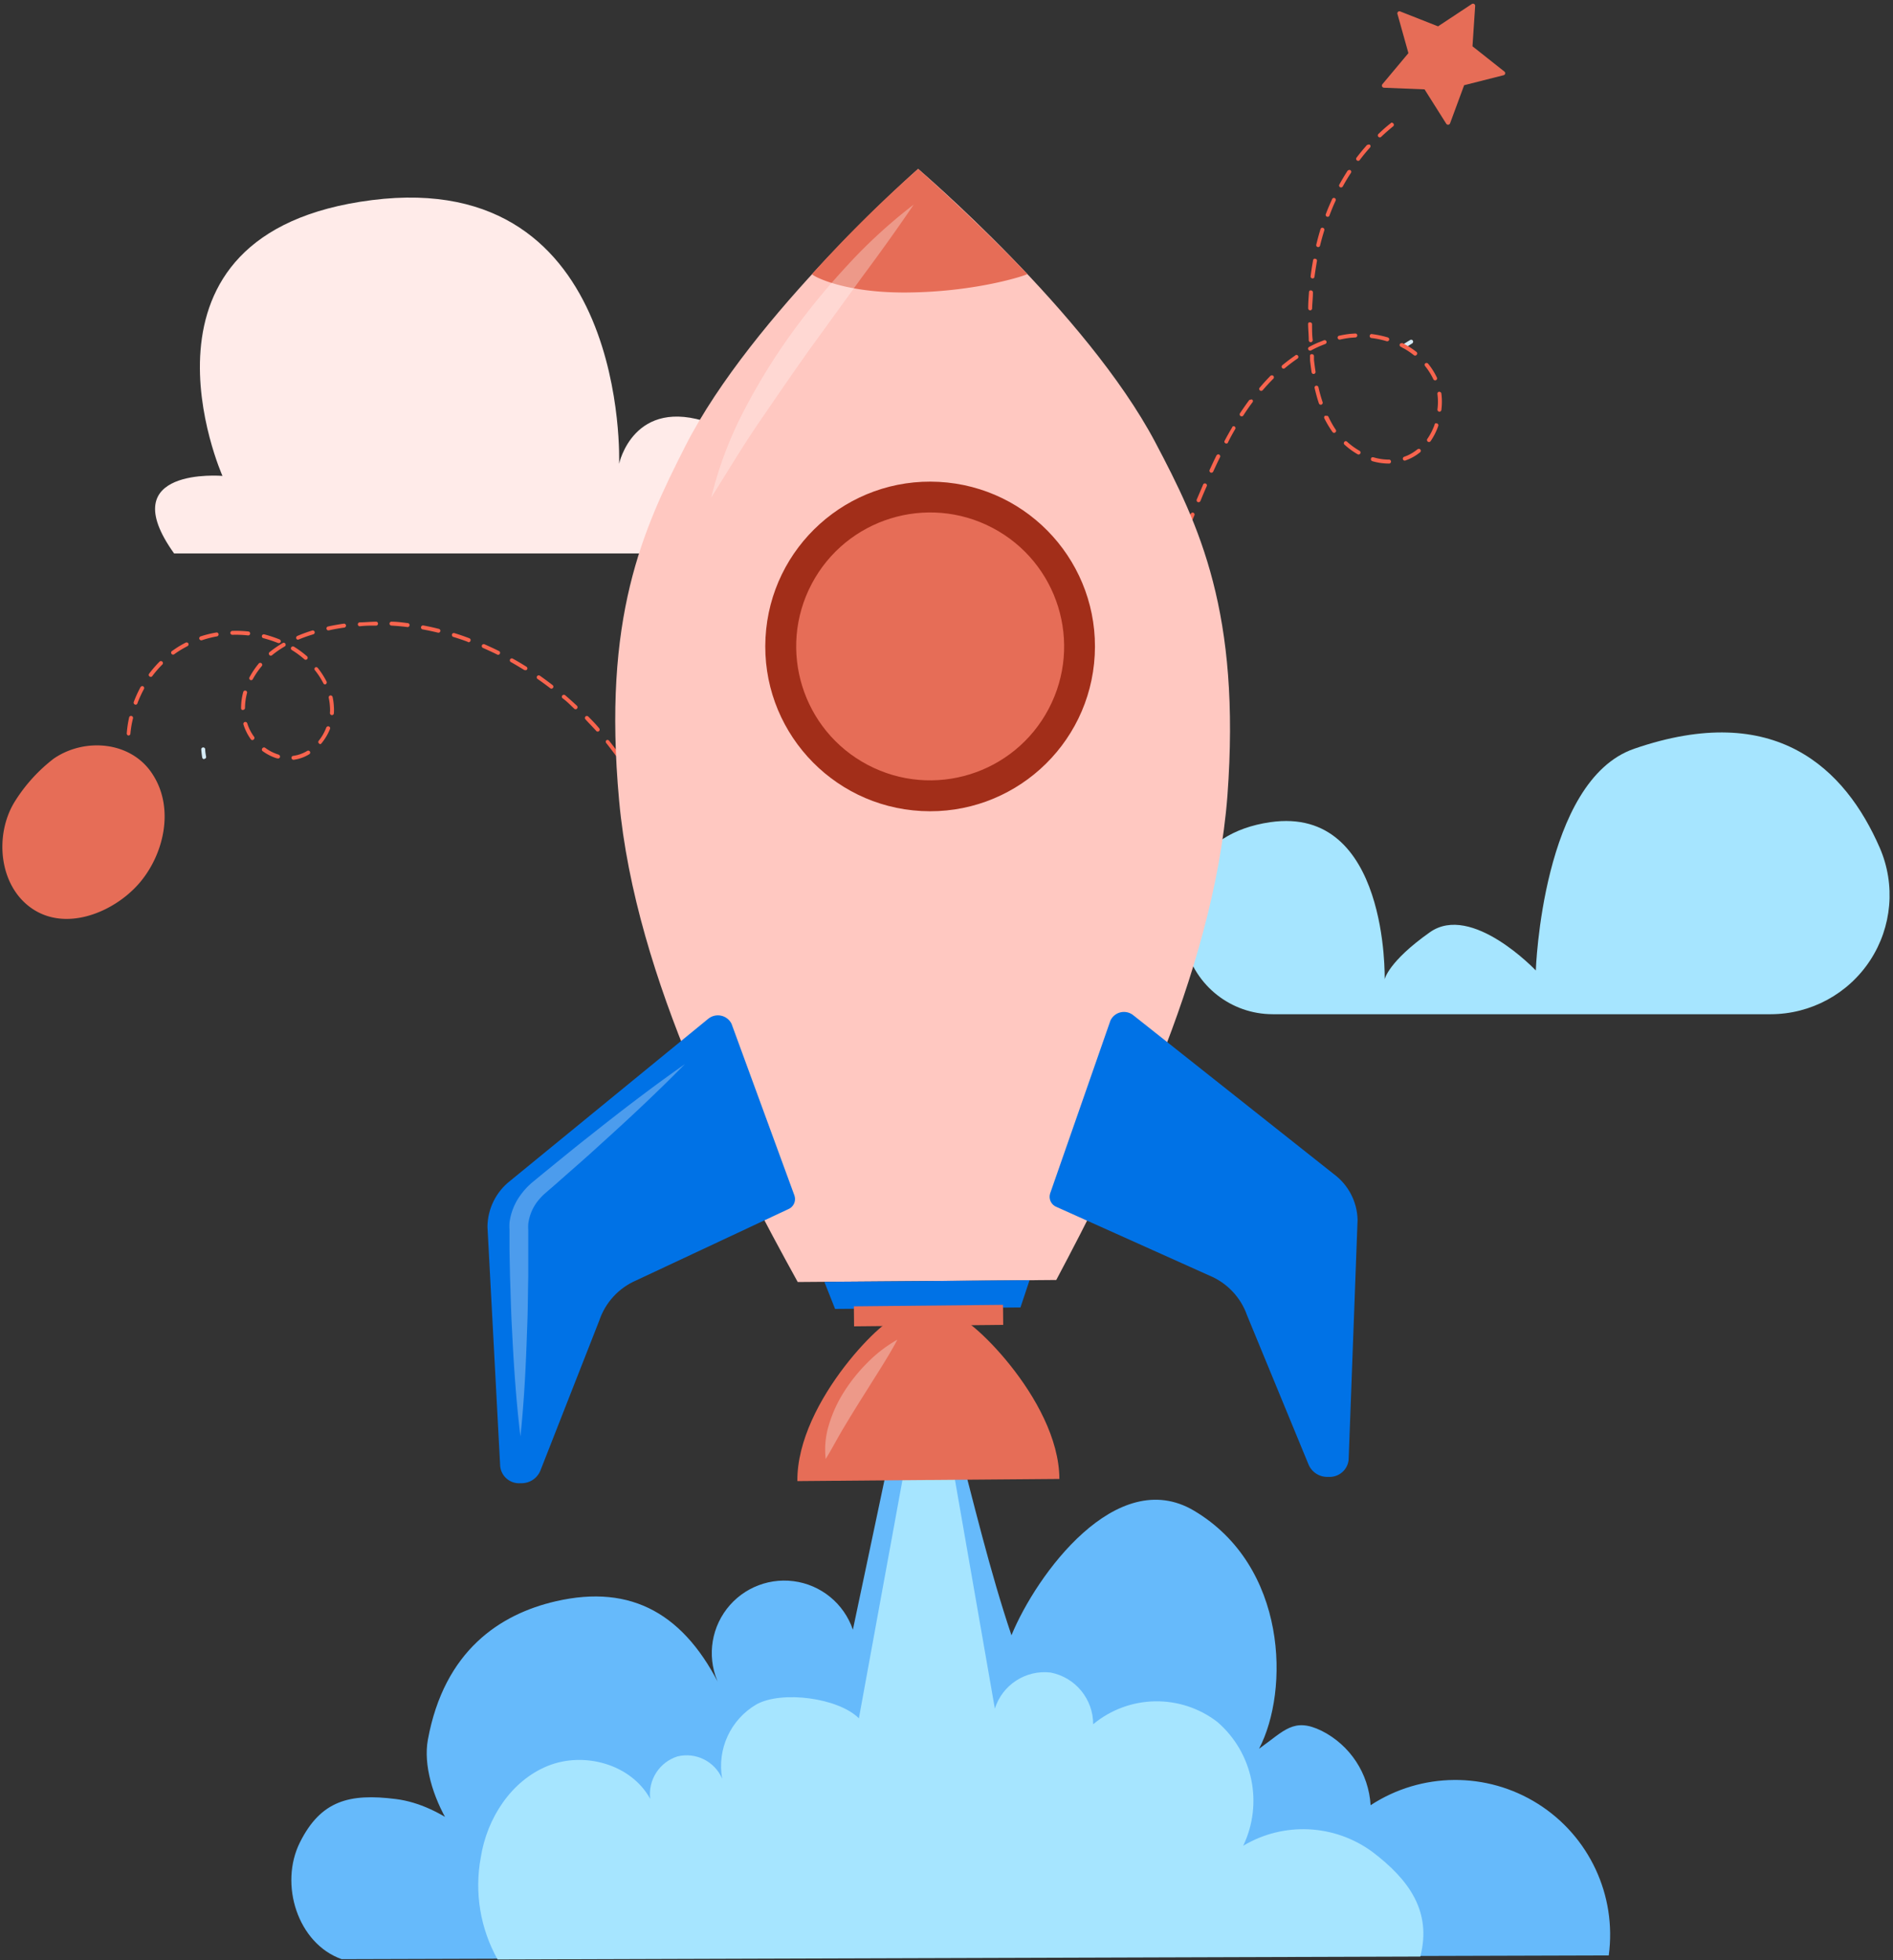 <svg xmlns="http://www.w3.org/2000/svg" viewBox="0 0 419 434">
  <rect x="0" y="0" width="419" height="434" fill="#333333" stroke="none"/>
  <g fill="none" transform="translate(.528 .812)">
    <path fill="#FFEBE9" d="M38.005 121.71h113.559c16.209 0 20.887-22.534 5.848-28.579l-.774-.296c-16.966-6.012-20.129 9.027-20.129 9.027s2.388-65.592-54.688-58.377c-57.076 7.215-33.109 61.062-33.109 61.062s-24.494-2.092-10.707 17.164Z"/>
    <path fill="#A6E5FF" d="M281.167 223.722h110.248c8.868-.018 17.133-4.494 21.993-11.912 4.86-7.418 5.664-16.783 2.139-24.92-7.66-17.592-23.143-32.714-54.358-21.941-20.393 7.017-21.776 49.087-21.776 49.087s-14.199-14.99-23.44-8.467c-9.241 6.523-10.015 10.41-10.015 10.41s.906-38.545-25.318-34.773c-16.851 2.421-21.546 15.813-18.811 27.294 2.16 8.929 10.152 15.219 19.338 15.22Z"/>
    <path fill="#D5EBF6" d="M311.657 74.435c.201-.088.435-.009.544.181.116.206.051.466-.148.593l-1.466.922a.445.445 0 1 1-.494-.725c.494-.329 1.005-.642 1.499-.939l.066-.033Z"/>
    <path fill="#F7644E" d="M307.342 26.385c.185-.081.402-.027.527.132a.428.428 0 0 1 0 .609c-.889.725-1.779 1.499-2.619 2.29a.445.445 0 1 1-.609-.626c.857-.824 1.763-1.647 2.685-2.339l.016-.066Zm-5.106 4.859a.428.428 0 0 1 .461 0c.172.173.172.453 0 .626-.774.857-1.515 1.763-2.224 2.701a.445.445 0 1 1-.692-.544c.708-.939 1.482-1.861 2.257-2.734a.379.379 0 0 1 .198-.049Zm-4.283 5.617a.412.412 0 0 1 .412 0 .428.428 0 0 1 .132.593c-.642.972-1.252 1.993-1.812 3.014-.122.205-.383.278-.593.165a.428.428 0 0 1-.165-.593c.577-1.038 1.186-2.075 1.828-3.064a.445.445 0 0 1 .198-.115Zm-3.41 6.177a.428.428 0 0 1 .346 0 .428.428 0 0 1 .214.577c-.494 1.054-.939 2.141-1.367 3.294a.412.412 0 0 1-.56.247.428.428 0 0 1-.247-.56c.412-1.104.889-2.207 1.384-3.294a.412.412 0 0 1 .231-.264Zm-2.537 6.589a.379.379 0 0 1 .296 0c.229.071.361.312.296.544-.346 1.104-.659 2.24-.939 3.377a.428.428 0 0 1-.527.329.428.428 0 0 1-.313-.527c.28-1.17.593-2.323.939-3.443a.478.478 0 0 1 .247-.28Zm-1.647 6.852a.478.478 0 0 1 .264 0 .412.412 0 0 1 .346.494c-.198 1.137-.379 2.306-.544 3.476a.412.412 0 0 1-.478.379.428.428 0 0 1-.379-.494c.148-1.186.329-2.372.544-3.509a.461.461 0 0 1 .214-.346h.033Zm-.889 7.001h.214c.239.026.415.238.395.478 0 1.137-.148 2.323-.181 3.509-.009.239-.205.428-.445.428-.242-.017-.429-.219-.428-.461 0-1.186.099-2.388.181-3.542a.461.461 0 0 1 .231-.412h.033Zm-.198 7.067h.165a.428.428 0 0 1 .445.428c0 1.153 0 2.339.148 3.509.01.24-.173.444-.412.461a.428.428 0 0 1-.461-.412c0-1.186-.132-2.372-.148-3.542a.461.461 0 0 1 .231-.461l.033.016Zm2.108 4.431 1.137-.461c.227-.078.475.039.56.264.078.227-.039.475-.264.56l-1.12.445c-.675.296-1.367.626-2.043.988-.219.099-.477.013-.593-.198a.412.412 0 0 1 .181-.577c.675-.379 1.384-.708 2.108-1.021h.033Zm4.497-1.466a23.654 23.654 0 0 1 2.405-.412l1.153-.082a.428.428 0 0 1 .461.412c.01.24-.173.444-.412.461l-1.104.082a22.797 22.797 0 0 0-2.323.395c-.218.036-.43-.095-.496-.306-.066-.211.033-.439.232-.534l.082-.016Zm-9.62 4.283c.192-.081.415-.011.527.165.133.201.082.471-.115.609-.939.642-1.878 1.351-2.784 2.108-.171.161-.438.161-.609 0a.428.428 0 0 1 0-.609c.939-.774 1.894-1.499 2.85-2.158l.132-.115Zm3.443-.198h.132c.24-.019.452.156.478.395v.857a68.231 68.231 0 0 0 .346 2.619.445.445 0 0 1-.379.511c-.24.029-.46-.139-.494-.379-.132-.889-.247-1.763-.346-2.652v-.873c-.043-.193.053-.391.231-.478h.033Zm-8.862 4.711a.445.445 0 0 1 .478.099c.163.177.163.449 0 .626-.56.544-1.104 1.137-1.647 1.73l-.741.84c-.171.161-.438.161-.609 0a.428.428 0 0 1 0-.626l.741-.857c.544-.609 1.104-1.202 1.647-1.763l.132-.049Zm22.056-9.159a.362.362 0 0 1 .231 0 21.644 21.644 0 0 1 3.525.741c.229.071.361.312.296.544-.071.229-.312.361-.544.296a19.767 19.767 0 0 0-3.393-.708c-.191-.033-.339-.186-.365-.378-.026-.192.075-.379.25-.462v-.033Zm-26.652 14.528a.412.412 0 0 1 .428 0 .428.428 0 0 1 0 .609c-.675.906-1.351 1.878-1.993 2.883-.136.205-.413.26-.618.124-.205-.136-.26-.413-.124-.618.675-1.005 1.351-1.993 2.043-2.916a.511.511 0 0 1 .231-.082h.033Zm33.389-12.486a.395.395 0 0 1 .362 0 18.119 18.119 0 0 1 3.047 1.944c.161.171.161.438 0 .609a.428.428 0 0 1-.609.082 17.049 17.049 0 0 0-2.899-1.861.428.428 0 0 1 0-.791l.099.016ZM290.771 84.582c.236-.052.47.095.527.329a32.944 32.944 0 0 0 .922 3.294c.078.227-.039.475-.264.56-.232.076-.482-.049-.56-.28-.362-1.071-.675-2.224-.955-3.443-.025-.205.099-.399.296-.461h.033Zm-18.449 9.01a.478.478 0 0 1 .395 0 .428.428 0 0 1 .148.609c-.56.955-1.137 1.993-1.647 3.064a.445.445 0 0 1-.741-.379c.56-1.087 1.153-2.125 1.73-3.097a.412.412 0 0 1 .115-.198Zm42.745-14.018c.181-.067.385-.015.511.132a15.138 15.138 0 0 1 1.944 3.08c.094.219 0.0.473-.214.577-.219.094-.473 0-.577-.214a14.446 14.446 0 0 0-1.812-2.899c-.161-.171-.161-.438 0-.609l.148-.066Zm-46.122 20.244a.395.395 0 0 1 .362 0 .428.428 0 0 1 .214.577c-.527 1.054-1.021 2.125-1.515 3.196-.104.214-.358.309-.577.214-.216-.11-.31-.37-.214-.593.494-1.071.988-2.141 1.515-3.196a.544.544 0 0 1 .264-.214l-.049.016Zm24.016-8.549c.209-.095.457-.008.56.198a20.31 20.31 0 0 0 1.647 2.916c.091.197.026.431-.153.554-.179.122-.421.097-.571-.06a23.44 23.44 0 0 1-1.845-3.08c-.099-.219-.013-.477.198-.593l.165.066Zm-26.965 14.973a.428.428 0 0 1 .346 0 .428.428 0 0 1 .231.577c-.478 1.071-.939 2.158-1.4 3.294-.104.214-.354.314-.577.231-.221-.098-.323-.354-.231-.577.461-1.087.939-2.174 1.4-3.294a.395.395 0 0 1 .28-.247l-.049.016Zm51.904-20.31h.115c.24-.029.46.139.494.379a14.018 14.018 0 0 1 0 3.624.428.428 0 0 1-.478.395c-.235-.034-.406-.24-.395-.478a13.178 13.178 0 0 0 0-3.41c-.044-.23.09-.456.313-.527l-.049.016Zm-20.738 10.954a.428.428 0 0 1 .461.082 15.583 15.583 0 0 0 2.784 2.026c.209.128.275.4.148.609a.428.428 0 0 1-.593.148 16.587 16.587 0 0 1-2.916-2.141.428.428 0 0 1 0-.609l.115-.115Zm-33.9 15.813a.428.428 0 0 1 .346 0 .428.428 0 0 1 .231.577l-1.384 3.294a.428.428 0 0 1-.577.231.428.428 0 0 1-.231-.577c.478-1.071.939-2.158 1.384-3.294a.527.527 0 0 1 .231-.214v-.016Zm53.979-19.767a.412.412 0 0 1 .313 0 .428.428 0 0 1 .264.56 13.985 13.985 0 0 1-1.647 3.294.445.445 0 1 1-.725-.494 13.606 13.606 0 0 0 1.548-3.047.412.412 0 0 1 .247-.362v.049Zm-14.001 7.511a.461.461 0 0 1 .296 0 11.942 11.942 0 0 0 3.294.494.445.445 0 1 1 0 .873 13.178 13.178 0 0 1-3.607-.527c-.229-.071-.361-.312-.296-.544a.428.428 0 0 1 .313-.346v.049Zm-42.828 18.795a.461.461 0 0 1 .362 0 .428.428 0 0 1 .214.577c-.478 1.071-.988 2.141-1.499 3.294a.428.428 0 0 1-.577.198c-.214-.104-.309-.358-.214-.577.511-1.054 1.005-2.125 1.499-3.196a.412.412 0 0 1 .247-.346l-.033.049Zm52.892-20.623c.205-.123.47-.056.593.148.123.205.056.47-.148.593a10.674 10.674 0 0 1-2.52 1.515l-.675.264a.428.428 0 0 1-.56-.264c-.067-.231.055-.475.28-.56l.609-.231a9.982 9.982 0 0 0 2.323-1.417l.099-.049Zm-55.874 26.948a.445.445 0 0 1 .56.609c-.56 1.071-1.12 2.125-1.647 3.113-.128.207-.395.279-.609.165-.205-.122-.278-.383-.165-.593.56-.988 1.137-2.026 1.647-3.097a.412.412 0 0 1 .165-.198h.049Zm-3.492 6.128a.428.428 0 0 1 .395 0c.209.128.275.4.148.609-.659 1.021-1.318 2.01-1.993 2.949-.155.146-.392.161-.565.037-.173-.125-.233-.354-.144-.547a68.293 68.293 0 0 0 1.96-2.899.412.412 0 0 1 .148-.148h.049Zm-4.118 5.749a.428.428 0 0 1 .445 0c.172.173.172.453 0 .626-.758.922-1.548 1.828-2.356 2.668a.428.428 0 0 1-.609 0 .412.412 0 0 1 0-.609c.774-.84 1.548-1.647 2.306-2.636a.379.379 0 0 1 .165-.049h.049Zm-27.426 13.804a.264.264 0 0 1 .198 0 24.395 24.395 0 0 0 3.459 0c.243-.01.452.17.478.412.01.234-.163.435-.395.461a23.885 23.885 0 0 1-3.591 0c-.239-.018-.421-.222-.412-.461-.012-.18.095-.347.264-.412Zm22.501-8.664c.174-.08.379-.041.511.099.163.177.163.449 0 .626-.889.791-1.828 1.532-2.784 2.24a.428.428 0 0 1-.609-.099c-.136-.197-.093-.466.099-.609.939-.692 1.845-1.417 2.718-2.191l.066-.066Zm-15.484 8.071h.082a32.944 32.944 0 0 0 3.294-.939c.227-.078.475.039.56.264.067.231-.055.475-.28.56a29.93 29.93 0 0 1-3.443.972c-.218.036-.43-.095-.496-.306-.066-.211.033-.439.232-.534l.049-.016Zm9.784-3.92c.206-.089.446-.012.56.181a.428.428 0 0 1-.165.593c-1.021.609-2.092 1.186-3.146 1.647a.428.428 0 0 1-.593-.214c-.094-.219-0-.473.214-.577 1.038-.494 2.075-1.038 3.08-1.647l.049.016Z"/>
    <path fill="#D5EBF6" d="M217.123 150.289a.445.445 0 0 1 .296 0 16.357 16.357 0 0 0 1.647.428c.204.081.318.299.268.513-.049.214-.247.36-.466.344l-1.73-.445a.445.445 0 0 1 0-.824l-.016-.016Z"/>
    <path fill="#E66D57" d="m325.247.079-7.478 4.942-8.351-3.294a.461.461 0 0 0-.626.577l2.421 8.648-5.749 6.869a.478.478 0 0 0 .346.791l8.977.362 4.793 7.594a.478.478 0 0 0 .857-.082l3.113-8.434 8.714-2.207a.461.461 0 0 0 .181-.824l-7.05-5.584.593-8.961a.478.478 0 0 0-.741-.395Z"/>
    <path fill="#D5EBF6" d="M44.528 167.239a.461.461 0 0 1-.296-.346c-.099-.577-.165-1.186-.214-1.779-.01-.234.163-.435.395-.461.24-.019.452.156.478.395 0 .577.115 1.153.198 1.647a.412.412 0 0 1-.362.494.412.412 0 0 1-.198.049Z"/>
    <path fill="#F7644E" d="M151.367 240.54c-.204-.063-.331-.267-.296-.478.132-1.153.264-2.306.379-3.476a.428.428 0 0 1 .478-.395c.235.034.406.24.395.478-.115 1.17-.247 2.339-.379 3.509-.034.24-.254.408-.494.379l-.082-.016Zm.675-7.001c-.195-.055-.32-.244-.296-.445.082-1.153.148-2.323.198-3.492.018-.239.222-.421.461-.412a.428.428 0 0 1 .412.461c0 1.164-.066 2.334-.198 3.509a.445.445 0 0 1-.478.412l-.099-.033Zm.329-7.001c-.184-.059-.306-.235-.296-.428v-3.492c0-.246.199-.445.445-.445.236.008.428.193.445.428v3.525c-.009.239-.205.428-.445.428l-.148-.016Zm0-7.017a.461.461 0 0 1-.313-.412c0-1.17-.082-2.323-.148-3.492a.445.445 0 1 1 .873 0c0 1.17.115 2.339.165 3.525 0.0.239-.189.436-.428.445l-.148-.066Zm-.428-7.017a.428.428 0 0 1-.296-.362c-.099-1.17-.231-2.323-.362-3.492a.428.428 0 0 1 .379-.478c.24-.029.46.139.494.379.132 1.17.247 2.339.362 3.509.011.237-.16.444-.395.478a.329.329 0 0 1-.247-.033h.066Zm-.84-6.968a.461.461 0 0 1-.296-.346c-.165-1.153-.362-2.306-.577-3.443-.041-.235.112-.461.346-.511a.428.428 0 0 1 .511.346c.214 1.153.412 2.323.593 3.476a.428.428 0 0 1-.362.494.313.313 0 0 1-.247.049l.033-.066ZM27.825 162.001c-.187-.066-.308-.247-.296-.445a23.555 23.555 0 0 1 .527-3.542.428.428 0 0 1 .511-.329.445.445 0 0 1 .346.527 21.842 21.842 0 0 0-.577 3.41.428.428 0 0 1-.461.395l-.049-.016Zm121.977 36.651a.428.428 0 0 1-.296-.329c-.247-1.137-.527-2.29-.807-3.393-.063-.236.077-.479.313-.544a.445.445 0 0 1 .544.329c.28 1.12.56 2.273.807 3.426a.428.428 0 0 1-.329.511.544.544 0 0 1-.231 0Zm-89.246-31.643a10.658 10.658 0 0 1-2.998-1.565.428.428 0 0 1 0-.609c.143-.192.413-.235.609-.099a9.472 9.472 0 0 0 2.734 1.433l.247.082c.219.084.344.314.296.544-.071.229-.312.361-.544.296l-.346-.082Zm3.739.362a.428.428 0 0 1-.296-.346.412.412 0 0 1 .346-.494 8.236 8.236 0 0 0 3.13-1.104.432.432 0 1 1 .445.741 8.763 8.763 0 0 1-3.41 1.219.461.461 0 0 1-.214-.016Zm-34.954-12.206c-.225-.085-.341-.333-.264-.56a25.219 25.219 0 0 1 1.499-3.294c.116-.211.379-.291.593-.181.205.122.278.383.165.593a26.85 26.85 0 0 0-1.433 3.13.412.412 0 0 1-.56.313Zm25.894 7.857a.428.428 0 0 1-.231-.148 11.531 11.531 0 0 1-1.647-3.294.428.428 0 0 1 .28-.544c.232-.076.482.049.56.28a10.196 10.196 0 0 0 1.515 2.981.428.428 0 0 1-.099.609.362.362 0 0 1-.379.115Zm92.821 28.826a.428.428 0 0 1-.28-.296c-.329-1.12-.692-2.24-1.054-3.294-.076-.232.049-.482.28-.56a.428.428 0 0 1 .544.28c.379 1.104.741 2.24 1.071 3.294.064.232-.067.472-.296.544a.362.362 0 0 1-.264.033Zm-77.864-28.003-.148-.082c-.161-.171-.161-.438 0-.609a10.888 10.888 0 0 0 1.647-2.899c.098-.22.349-.328.577-.247a.428.428 0 0 1 .247.56 11.876 11.876 0 0 1-1.845 3.13c-.092.172-.288.26-.478.214v-.066Zm-17.065-7.462c-.182-.053-.304-.223-.296-.412a13.342 13.342 0 0 1 .478-3.574.428.428 0 0 1 .527-.313.412.412 0 0 1 .313.527 13.277 13.277 0 0 0-.445 3.294c0 .246-.199.445-.445.445l-.132.033Zm-20.442-7.429h-.115a.428.428 0 0 1-.099-.609 26.207 26.207 0 0 1 2.339-2.701c.177-.145.435-.132.597.029.162.162.174.42.029.597a22.831 22.831 0 0 0-2.257 2.603c-.116.15-.315.209-.494.148v-.066Zm113.131 36.239a.412.412 0 0 1-.264-.264c-.412-1.087-.857-2.174-1.301-3.294a.428.428 0 0 1 .231-.577.428.428 0 0 1 .577.231c.445 1.071.889 2.174 1.318 3.294.078.227-.039.475-.264.56a.461.461 0 0 1-.296.049Zm-73.005-27.706c-.19-.064-.316-.244-.313-.445a8.335 8.335 0 0 0 0-1.433 12.898 12.898 0 0 0-.264-1.927c-.052-.236.095-.47.329-.527.234-.043.463.1.527.329a12.815 12.815 0 0 1 .28 2.075 9.735 9.735 0 0 1 0 1.548.412.412 0 0 1-.461.395l-.099-.016Zm70.32 21.249a.412.412 0 0 1-.264-.231c-.494-1.054-1.021-2.108-1.565-3.113a.445.445 0 1 1 .774-.412c.544 1.021 1.071 2.092 1.647 3.163a.428.428 0 0 1-.214.577.412.412 0 0 1-.428.016h.049Zm-88.258-29.008c-.211-.116-.291-.379-.181-.593a18.449 18.449 0 0 1 1.993-2.981.445.445 0 1 1 .675.56 17.708 17.708 0 0 0-1.96 2.883c-.122.164-.342.219-.527.132Zm-17.23-5.633a.511.511 0 0 1-.214-.165.428.428 0 0 1 .099-.609l.939-.642a20.607 20.607 0 0 1 2.108-1.219c.214-.11.477-.03.593.181.099.219.013.477-.198.593-.692.362-1.384.758-2.026 1.17-.313.198-.609.412-.906.626a.478.478 0 0 1-.395.066Zm33.669 6.589a.428.428 0 0 1-.264-.214 16.275 16.275 0 0 0-1.845-2.866c-.172-.173-.172-.453 0-.626a.428.428 0 0 1 .609.082 18.021 18.021 0 0 1 1.944 3.014c.099.219.013.477-.198.593a.395.395 0 0 1-.247.033v-.016Zm68.491 21.826a.395.395 0 0 1-.231-.198c-.428-.708-.857-1.433-1.301-2.141-.165-.28-.346-.56-.527-.84a.43.43 0 1 1 .725-.461c.198.28.362.56.544.84.445.725.889 1.433 1.301 2.158a.428.428 0 0 1-.148.609.461.461 0 0 1-.362.049v-.016Zm-95.934-31.594a.511.511 0 0 1-.28-.28c-.067-.231.055-.475.28-.56a24.346 24.346 0 0 1 3.476-.857.412.412 0 0 1 .494.346.428.428 0 0 1-.346.511 23.061 23.061 0 0 0-3.294.84.412.412 0 0 1-.329 0Zm15.434 3.426a.412.412 0 0 1-.198-.132c-.172-.173-.172-.453 0-.626a23.967 23.967 0 0 1 2.949-2.043.428.428 0 0 1 .593.165c.116.206.051.466-.148.593a21.019 21.019 0 0 0-2.833 1.96.428.428 0 0 1-.362.082Zm7.692.889a.346.346 0 0 1-.165-.099 21.002 21.002 0 0 0-2.356-1.779l-.395-.247a.428.428 0 0 1-.148-.609c.133-.201.399-.266.609-.148l.412.264a22.55 22.55 0 0 1 2.471 1.861c.158.139.197.369.093.553s-.321.269-.521.205Zm-16.225-5.518a.445.445 0 0 1-.313-.395c-.001-.242.186-.444.428-.461a25.614 25.614 0 0 1 3.558.132.428.428 0 0 1 .395.478.428.428 0 0 1-.478.395 24.066 24.066 0 0 0-3.443-.132l-.148-.016Zm85.227 26.932a.428.428 0 0 1-.214-.165c-.675-.922-1.384-1.861-2.108-2.767-.163-.177-.163-.449 0-.626a.428.428 0 0 1 .609.082c.741.922 1.466 1.861 2.141 2.8.138.202.095.477-.099.626a.428.428 0 0 1-.329.033v.016Zm-74.948-25.087a28.003 28.003 0 0 0-3.294-1.087c-.232-.059-.372-.295-.313-.527.059-.232.295-.372.527-.313a27.261 27.261 0 0 1 3.393 1.12c.214.104.314.354.231.577-.102.197-.334.288-.544.214v.016Zm4.283-.758a.461.461 0 0 1-.28-.247c-.083-.223.017-.473.231-.577a34.822 34.822 0 0 1 3.294-1.202c.232-.064.472.067.544.296.064.232-.067.472-.296.544a32.813 32.813 0 0 0-3.294 1.17.609.609 0 0 1-.198 0v.016Zm66.284 20.327a.346.346 0 0 1-.181-.132c-.758-.857-1.647-1.73-2.372-2.553-.172-.173-.172-.453 0-.626a.428.428 0 0 1 .609 0c.824.84 1.647 1.647 2.405 2.586.163.177.163.449 0 .626a.445.445 0 0 1-.461.099ZM72.02 138.726a.445.445 0 0 1-.28-.329.428.428 0 0 1 .329-.511l.362-.082c1.038-.214 2.075-.395 3.13-.544.235-.03.452.129.494.362.03.244-.137.469-.379.511-1.021.132-2.059.313-3.064.527l-.362.082a.544.544 0 0 1-.231-.016Zm54.721 17.461a.346.346 0 0 1-.165-.099c-.84-.791-1.647-1.647-2.603-2.323-.17-.163-.183-.43-.03-.61.153-.179.419-.208.607-.066.889.758 1.763 1.548 2.636 2.356.163.177.163.449 0 .626a.445.445 0 0 1-.445.115ZM78.971 137.82a.461.461 0 0 1-.296-.395c-.01-.234.163-.435.395-.461 1.17 0 2.356-.132 3.542-.148a.445.445 0 1 1 0 .873c-1.153 0-2.323 0-3.476.148l-.165-.016Zm42.432 13.82-.132-.082c-.922-.708-1.861-1.4-2.817-2.059a.428.428 0 0 1-.099-.609c.138-.197.409-.248.609-.115.955.675 1.911 1.384 2.833 2.092.162.133.21.36.114.546-.095.186-.307.281-.51.228Zm-5.765-4.102h-.099c-.988-.609-1.993-1.219-2.998-1.779a.435.435 0 0 1-.221-.375.435.435 0 0 1 .649-.383c1.021.56 2.043 1.17 3.031 1.795.203.133.261.404.132.609-.118.148-.318.202-.494.132Zm-29.65-9.883c-.188-.054-.312-.233-.296-.428a.428.428 0 0 1 .461-.412c1.153 0 2.339.165 3.509.313a.445.445 0 1 1-.099.873c-1.153-.148-2.323-.247-3.459-.313l-.115-.033Zm23.539 6.441c-1.038-.511-2.108-1.005-3.163-1.466-.214-.104-.314-.354-.231-.577.104-.214.354-.314.577-.231 1.071.478 2.158.972 3.212 1.499a.428.428 0 0 1 .198.577.445.445 0 0 1-.593.214v-.016Zm-16.571-5.584c-.211-.064-.34-.278-.296-.494.042-.24.27-.402.511-.362 1.137.214 2.306.461 3.443.758a.431.431 0 1 1-.198.84c-1.137-.28-2.273-.527-3.41-.725l-.049-.016Zm10.13 2.8c-1.087-.412-2.191-.791-3.294-1.12-.225-.085-.347-.329-.28-.56a.428.428 0 0 1 .544-.28c1.12.346 2.24.725 3.294 1.137a.428.428 0 0 1 .264.56c-.064.228-.296.366-.527.313v-.049Z"/>
    <path fill="#D5EBF6" d="M167.097 245.828c-.204-.063-.331-.267-.296-.478.099-.577.181-1.153.264-1.647a.445.445 0 1 1 .873.115c-.082.577-.181 1.17-.264 1.746-.042.233-.259.392-.494.362l-.082-.099Z"/>
    <path fill="#E66D57" d="M33.277 170.649c-4.695-7.396-15.072-8.236-21.941-3.492a36.14 36.14 0 0 0-8.5 9.34c-4.563 7.165-3.789 18.515 3.542 23.703 7.577 5.353 18.119 1.038 23.703-5.238 5.584-6.276 8.137-16.67 3.196-24.313Z"/>
    <path fill="#66BAFB" d="M210.782 315.835c4.233 16.176 7.824 31.297 12.568 45.381 5.535-13.474 23.275-37.738 40.39-27.591 20.738 12.305 21.15 39.863 14.413 52.711 5.633-4.003 7.643-7.001 13.853-3.97 6.289 3.168 10.418 9.443 10.839 16.472 11.223-7.342 25.697-7.461 37.04-.305 11.342 7.156 17.466 20.272 15.671 33.562l-280.472.824c-9.752-3.476-13.853-16.604-9.224-25.861 4.629-9.257 10.954-10.888 21.233-9.587 10.279 1.301 19.767 9.752 26.158 17.856-10.905-2.586-21.084-19.948-19.075-30.984 3.624-19.767 16.027-27.822 28.316-30.655 16.9-3.887 28.678 2.916 36.733 19.585-3.098-5.279-2.924-11.86.451-16.967 3.375-5.107 9.361-7.848 15.431-7.068 6.071.781 11.169 4.947 13.142 10.742l9.29-44.014 13.244-.132Z"/>
    <path fill="#A6E5FF" d="M313.848 432.342c2.57-9.982-2.471-16.983-10.592-23.16-8.391-6.178-19.67-6.717-28.612-1.367 4.494-9.38 2.153-20.608-5.716-27.41-8.156-6.28-19.575-6.068-27.492.511.011-5.57-3.924-10.369-9.389-11.448-5.509-.66-10.706 2.697-12.371 7.989l-10.625-60.947h-7.94l-11.531 63.088c-4.546-4.546-17.049-6.177-22.649-3.097-5.748 3.344-8.789 9.927-7.61 16.472-1.644-3.841-5.824-5.931-9.883-4.942-4.017 1.27-6.559 5.224-6.045 9.406-4.217-7.692-14.627-10.559-22.682-7.297-8.055 3.261-13.458 11.531-14.825 20.277-1.432 7.726-.115 15.71 3.723 22.567l204.239-.642Z"/>
    <path fill="#FFC8C1" d="M255.174 97.084c-15.138-28.645-52.48-60.502-52.48-60.502s-36.832 32.434-51.509 61.326c-9.472 18.614-18.383 37.886-14.677 78.523 3.624 39.731 25.762 81.587 39.533 106.575l28.612-.214 28.612-.231c13.359-25.202 34.822-67.421 37.886-107.184 2.998-40.604-6.226-59.827-15.978-78.292Z"/>
    <path fill="#0072E6" d="m225.343 288.639-41.032.329-2.372-5.996 45.414-.362z"/>
    <path fill="#E66D57" d="m188.47 288.391 33.01-.33.044 4.431-33.01.33z"/>
    <path fill="#E66D57" d="m211.276 290.962-3.047.115h-10.246c-1.417-1.647-22.172 18.119-22.023 36.008l28.629-.247h.692l28.678-.231c-.082-17.839-21.282-37.277-22.682-35.646Z"/>
    <path fill="#0072E6" d="m156.242 224.727-43.8 35.843c-3.157 2.44-5.026 6.19-5.073 10.18l2.817 53.057c.243 2.284 2.275 3.95 4.563 3.739 1.919.079 3.675-1.074 4.365-2.866l12.997-33.126c1.344-4.016 4.342-7.265 8.236-8.928l33.537-15.714c1.203-.456 1.839-1.772 1.45-2.998L161.382 225.814c-.463-.909-1.312-1.56-2.31-1.771-.998-.211-2.038.04-2.829.684Zm94.122-.741 44.36 35.152c3.204 2.376 5.136 6.094 5.238 10.081l-1.977 53.106c-.209 2.285-2.208 3.984-4.497 3.822-1.924.108-3.702-1.026-4.415-2.817l-13.573-32.944c-1.395-3.982-4.42-7.181-8.318-8.796l-33.784-15.171c-1.214-.436-1.873-1.747-1.499-2.981l13.359-38.314c.432-.93 1.272-1.606 2.273-1.829 1.001-.223 2.048.033 2.834.692Z"/>
    <circle cx="205.346" cy="142.302" r="36.486" fill="#A22E19" transform="rotate(-86.96 205.346 142.302)"/>
    <circle cx="205.356" cy="142.294" r="29.65" fill="#E66D57" transform="rotate(-62.24 205.356 142.294)"/>
    <path fill="#E66D57" d="M226.859 59.857c-12.107-12.667-24.165-23.275-24.165-23.275a288.856 288.856 0 0 0-23.473 23.275c-.214.247 6.688 4.233 21.15 4.085 15.55-.148 26.636-3.937 26.487-4.085Z"/>
    <path fill="#FFF" d="M201.706 44.488c-3.739 5.535-7.594 10.872-11.531 16.176l-11.531 15.912c-3.789 5.321-7.462 10.707-11.152 16.093-3.69 5.386-7.034 11.003-10.592 16.67a84.436 84.436 0 0 1 7.001-18.762 137.823 137.823 0 0 1 10.41-17.082 160.159 160.159 0 0 1 12.634-15.467 114.284 114.284 0 0 1 14.759-13.54Zm-50.652 190.287c-6.012 6.128-12.321 12.025-18.729 17.806-3.179 2.932-6.474 5.765-9.702 8.631l-2.454 2.125a12.749 12.749 0 0 0-1.878 2.026 10.163 10.163 0 0 0-1.894 4.826 10.822 10.822 0 0 0 0 1.285v10.312c-.082 3.937-.082 7.874-.264 11.811-.247 7.857-.642 15.731-1.466 23.588-.955-7.857-1.482-15.714-1.861-23.572-.231-3.92-.296-7.857-.445-11.794l-.115-5.897v-4.431a14.249 14.249 0 0 1 0-1.647 13.178 13.178 0 0 1 2.586-6.276 15.55 15.55 0 0 1 2.454-2.619l2.52-2.075c3.393-2.751 6.754-5.535 10.213-8.236 6.803-5.419 13.771-10.756 21.035-15.863Zm47.045 60.996c-1.252 2.372-2.603 4.563-3.97 6.754l-4.069 6.474c-1.351 2.141-2.652 4.283-3.953 6.457-1.301 2.174-2.454 4.415-3.871 6.737a18.317 18.317 0 0 1 .741-7.66 28.892 28.892 0 0 1 3.294-7.182 37.062 37.062 0 0 1 5.073-6.358 30.029 30.029 0 0 1 6.754-5.222Z" opacity=".3"/>
  </g>
</svg>
